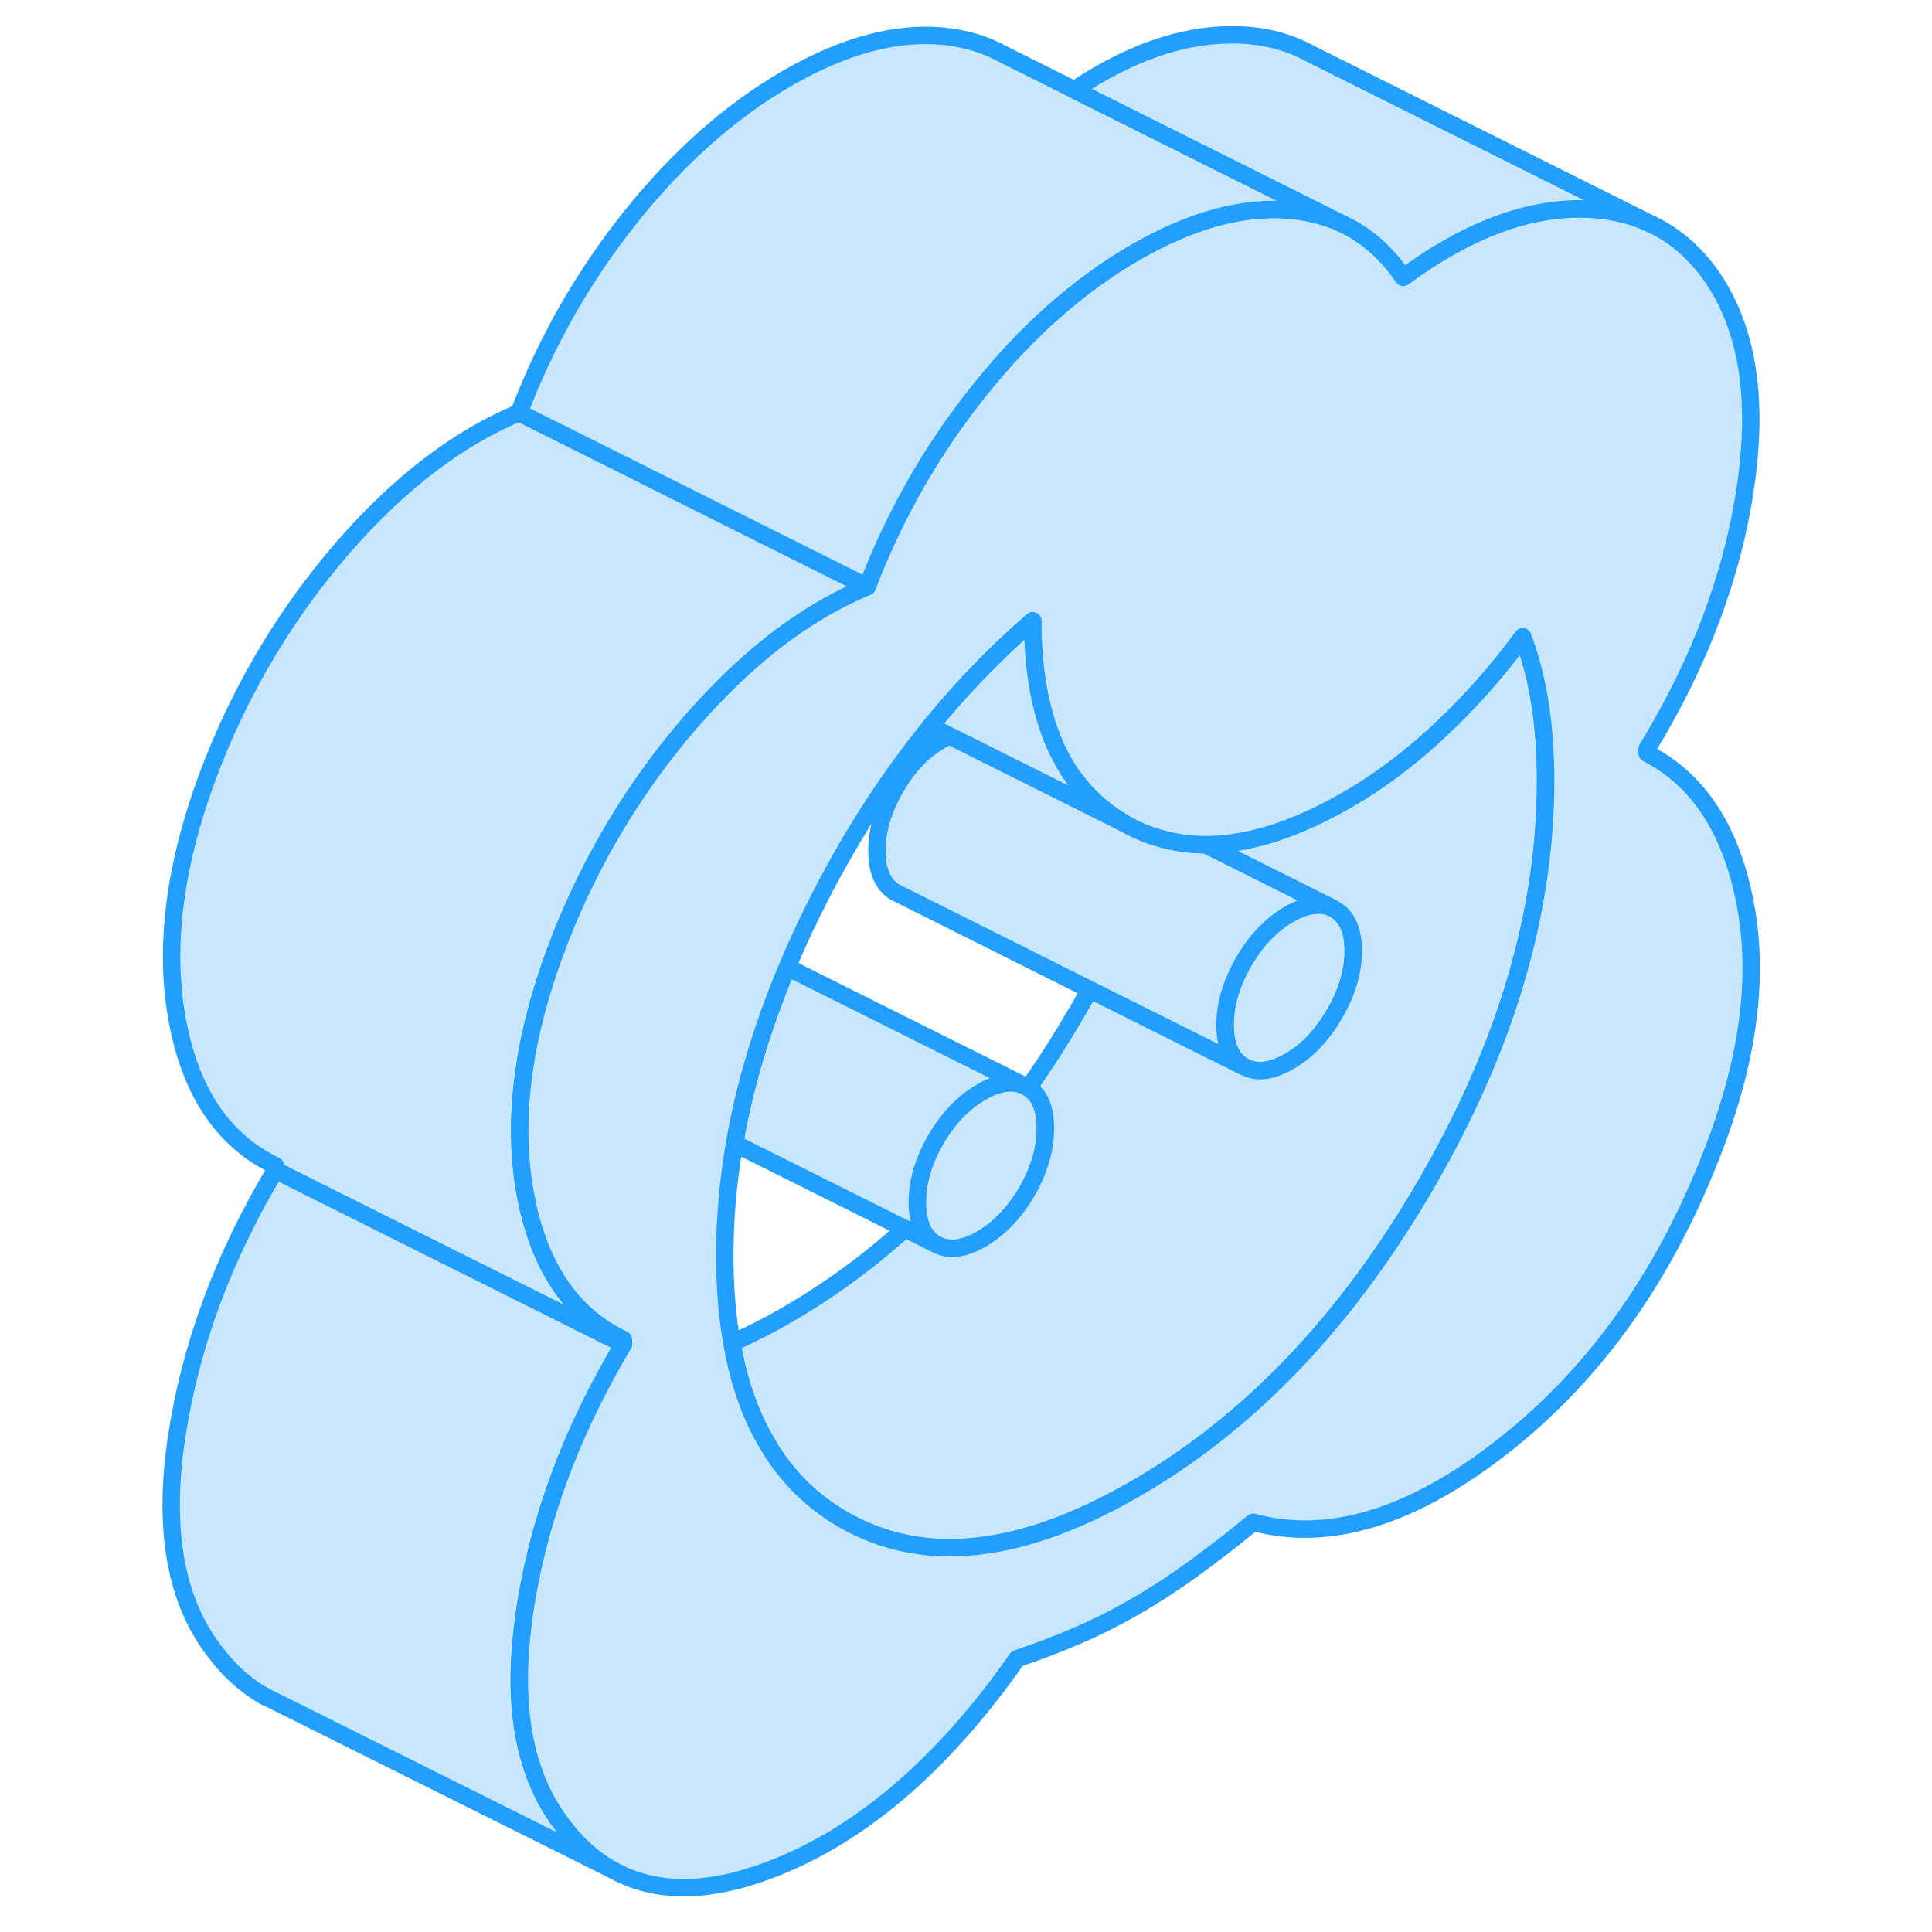 <svg width="48" height="48" viewBox="0 0 96 111" fill="#c8e7ff" xmlns="http://www.w3.org/2000/svg" stroke-width="1px" stroke-linecap="round" stroke-linejoin="round"><path d="M69.182 52.24L68.962 52.13C68.292 51.86 67.502 51.99 66.572 52.52C65.532 53.12 64.662 54.03 63.952 55.26C63.242 56.49 62.882 57.7 62.882 58.88C62.882 60.06 63.242 60.86 63.952 61.27C64.662 61.67 65.532 61.58 66.572 60.98C67.602 60.39 68.472 59.47 69.182 58.24C69.892 57.02 70.252 55.81 70.252 54.63C70.252 53.45 69.892 52.65 69.182 52.24Z" stroke="#229EFF" stroke-linejoin="round"/><path d="M52.562 64.84C52.562 66.02 52.212 67.23 51.502 68.46C50.782 69.68 49.912 70.6 48.882 71.19C47.852 71.79 46.982 71.88 46.262 71.48C45.722 71.17 45.392 70.64 45.272 69.88C45.222 69.64 45.202 69.38 45.202 69.09C45.202 67.91 45.552 66.7 46.262 65.47C46.982 64.24 47.852 63.33 48.882 62.74C49.912 62.14 50.782 62.05 51.502 62.45C51.532 62.47 51.562 62.48 51.582 62.5C52.242 62.92 52.562 63.7 52.562 64.84Z" stroke="#229EFF" stroke-linejoin="round"/><path d="M69.182 52.24L68.962 52.13C68.292 51.86 67.502 51.99 66.572 52.52C65.532 53.12 64.662 54.03 63.952 55.26C63.242 56.49 62.882 57.7 62.882 58.88C62.882 60.06 63.242 60.86 63.952 61.27C64.662 61.67 65.532 61.58 66.572 60.98C67.602 60.39 68.472 59.47 69.182 58.24C69.892 57.02 70.252 55.81 70.252 54.63C70.252 53.45 69.892 52.65 69.182 52.24Z" stroke="#229EFF" stroke-linejoin="round"/><path d="M51.502 62.45C50.782 62.05 49.912 62.14 48.882 62.74C47.852 63.33 46.982 64.24 46.262 65.47C45.552 66.7 45.202 67.91 45.202 69.09C45.202 69.38 45.222 69.64 45.272 69.88C45.392 70.64 45.722 71.17 46.262 71.48L44.492 70.59L34.702 65.7C35.272 62.39 36.282 59.01 37.732 55.57L51.502 62.45Z" stroke="#229EFF" stroke-linejoin="round"/><path d="M81.302 44.86C81.302 52.42 79.022 60.13 74.452 68.01C69.882 75.89 64.312 81.74 57.722 85.54C51.142 89.34 45.562 89.94 40.992 87.33C39.142 86.27 37.662 84.81 36.572 82.93C35.612 81.31 34.932 79.39 34.552 77.16C35.582 76.7 36.642 76.17 37.722 75.54C40.112 74.16 42.372 72.52 44.492 70.59L46.262 71.48C46.982 71.88 47.852 71.79 48.882 71.19C49.912 70.6 50.782 69.68 51.502 68.46C52.212 67.23 52.562 66.02 52.562 64.84C52.562 63.66 52.242 62.92 51.582 62.5C52.582 61.09 53.532 59.59 54.452 58.01C54.672 57.62 54.892 57.24 55.102 56.85L63.952 61.27C64.662 61.67 65.532 61.58 66.572 60.98C67.602 60.39 68.472 59.47 69.182 58.24C69.892 57.02 70.252 55.81 70.252 54.63C70.252 53.45 69.892 52.65 69.182 52.24L68.962 52.13L61.762 48.53C64.202 48.53 66.912 47.67 69.882 45.96C70.962 45.34 72.012 44.63 73.032 43.83C73.792 43.24 74.532 42.61 75.262 41.92C76.982 40.31 78.552 38.53 79.982 36.58C80.422 37.73 80.752 38.99 80.972 40.36C81.192 41.73 81.302 43.23 81.302 44.86Z" stroke="#229EFF" stroke-linejoin="round"/><path d="M68.962 52.13C68.292 51.86 67.502 51.99 66.572 52.52C65.532 53.12 64.662 54.03 63.952 55.26C63.242 56.49 62.882 57.7 62.882 58.88C62.882 60.06 63.242 60.86 63.952 61.27L55.102 56.85L43.952 51.27C43.242 50.86 42.882 50.06 42.882 48.88C42.882 47.7 43.242 46.49 43.952 45.26C44.662 44.03 45.532 43.12 46.572 42.52C46.732 42.43 46.892 42.34 47.052 42.28H47.062L50.182 43.84L57.102 47.3C57.712 47.65 58.352 47.93 59.012 48.12C59.892 48.39 60.802 48.53 61.762 48.53L68.962 52.13Z" stroke="#229EFF" stroke-linejoin="round"/><path d="M27.572 107.37L8.322 97.76L7.822 97.52C6.682 96.91 5.662 96 4.782 94.81C2.572 91.91 1.862 87.84 2.642 82.6C3.432 77.35 5.322 72.23 8.322 67.23L15.572 70.85L28.322 77.23C27.982 77.79 27.662 78.36 27.362 78.92C24.912 83.38 23.342 87.94 22.642 92.6C22.562 93.18 22.492 93.74 22.442 94.29C22.032 98.72 22.812 102.23 24.782 104.81C25.602 105.92 26.532 106.77 27.572 107.37Z" stroke="#229EFF" stroke-linejoin="round"/><path d="M42.322 33.71C40.412 34.51 38.542 35.63 36.732 37.07C35.192 38.3 33.692 39.76 32.222 41.44C29.032 45.12 26.532 49.26 24.712 53.86C22.602 59.25 21.912 64.09 22.642 68.37C23.382 72.65 25.272 75.52 28.322 76.97V77.23L15.572 70.86L8.322 67.23V66.97C5.272 65.52 3.382 62.65 2.642 58.37C1.912 54.09 2.602 49.25 4.712 43.86C6.532 39.26 9.032 35.12 12.222 31.44C15.422 27.77 18.782 25.19 22.322 23.71L29.862 27.48L32.002 28.55L42.322 33.71Z" stroke="#229EFF" stroke-linejoin="round"/><path d="M92.802 52.09C92.012 47.75 90.122 44.82 87.132 43.28V43.02C90.172 38.05 92.062 33 92.802 27.86C93.542 22.73 92.852 18.69 90.742 15.74C89.872 14.54 88.832 13.63 87.642 13.01L87.392 12.89C86.162 12.29 84.772 12 83.222 12C80.032 12.01 76.662 13.32 73.122 15.93C73.092 15.89 73.062 15.84 73.032 15.8C72.122 14.5 71.022 13.54 69.732 12.91L69.502 12.8C68.642 12.42 67.702 12.18 66.682 12.08C63.952 11.82 60.972 12.63 57.722 14.5C54.482 16.38 51.502 19.01 48.772 22.42C46.042 25.83 43.892 29.59 42.322 33.71C40.412 34.51 38.542 35.63 36.732 37.07C35.192 38.3 33.692 39.76 32.222 41.44C29.032 45.12 26.532 49.26 24.712 53.86C22.602 59.25 21.912 64.09 22.642 68.37C23.382 72.65 25.272 75.52 28.322 76.97V77.23C27.982 77.79 27.662 78.36 27.362 78.92C24.912 83.38 23.342 87.94 22.642 92.6C22.562 93.18 22.492 93.74 22.442 94.29C22.032 98.72 22.812 102.23 24.782 104.81C25.602 105.92 26.532 106.77 27.572 107.37L27.712 107.44C30.132 108.79 33.122 108.79 36.682 107.45C41.872 105.5 46.622 101.45 50.942 95.29C52.072 94.91 53.202 94.49 54.332 94C55.462 93.52 56.592 92.95 57.722 92.3C58.852 91.65 59.982 90.91 61.112 90.09C62.242 89.27 63.372 88.39 64.502 87.46C68.832 88.63 73.582 87.19 78.762 83.16C83.952 79.12 87.912 73.66 90.662 66.77C92.872 61.32 93.592 56.43 92.802 52.09ZM74.452 68.01C69.882 75.89 64.312 81.74 57.722 85.54C51.142 89.34 45.562 89.94 40.992 87.33C39.142 86.27 37.662 84.81 36.572 82.93C35.612 81.31 34.932 79.39 34.552 77.16C34.272 75.62 34.142 73.93 34.142 72.09C34.142 69.98 34.332 67.86 34.702 65.7C35.272 62.39 36.282 59.01 37.732 55.57C38.162 54.54 38.632 53.5 39.152 52.45C41.112 48.47 43.382 44.89 45.962 41.73C47.772 39.51 49.732 37.48 51.832 35.67C51.832 39.56 52.642 42.6 54.242 44.77H54.252C55.022 45.81 55.972 46.65 57.102 47.3C57.712 47.65 58.352 47.93 59.012 48.12C59.892 48.39 60.802 48.53 61.762 48.53C64.202 48.53 66.912 47.67 69.882 45.96C70.962 45.34 72.012 44.63 73.032 43.83C73.792 43.24 74.532 42.61 75.262 41.92C76.982 40.31 78.552 38.53 79.982 36.58C80.422 37.73 80.752 38.99 80.972 40.36C81.192 41.73 81.302 43.23 81.302 44.86C81.302 52.42 79.022 60.13 74.452 68.01Z" stroke="#229EFF" stroke-linejoin="round"/><path d="M69.502 12.8C68.642 12.42 67.702 12.18 66.682 12.08C63.952 11.82 60.972 12.63 57.722 14.5C54.482 16.38 51.502 19.01 48.772 22.42C46.042 25.83 43.892 29.59 42.322 33.71L32.002 28.55L29.862 27.48L22.322 23.71C23.892 19.59 26.042 15.83 28.772 12.42C31.502 9.01 34.482 6.38 37.722 4.5C40.972 2.63 43.952 1.82 46.682 2.08C47.812 2.19 48.842 2.47 49.772 2.93L49.922 3.01L54.222 5.16L69.502 12.8Z" stroke="#229EFF" stroke-linejoin="round"/><path d="M7.822 97.52L7.552 97.38" stroke="#229EFF" stroke-linejoin="round"/><path d="M87.392 12.89C86.162 12.29 84.772 12 83.222 12C80.032 12.01 76.662 13.32 73.122 15.93C73.092 15.89 73.062 15.84 73.032 15.8C72.122 14.5 71.022 13.54 69.732 12.91L69.502 12.8L54.222 5.16C57.362 3.06 60.362 2.01 63.222 2C64.882 1.99 66.352 2.33 67.642 3.01L67.972 3.18L87.392 12.89Z" stroke="#229EFF" stroke-linejoin="round"/><path d="M57.102 47.3L50.182 43.84L47.062 42.28H47.052L45.962 41.73C47.772 39.51 49.732 37.48 51.832 35.67C51.832 39.56 52.642 42.6 54.242 44.77H54.252C55.022 45.81 55.972 46.65 57.102 47.3Z" stroke="#229EFF" stroke-linejoin="round"/></svg>
